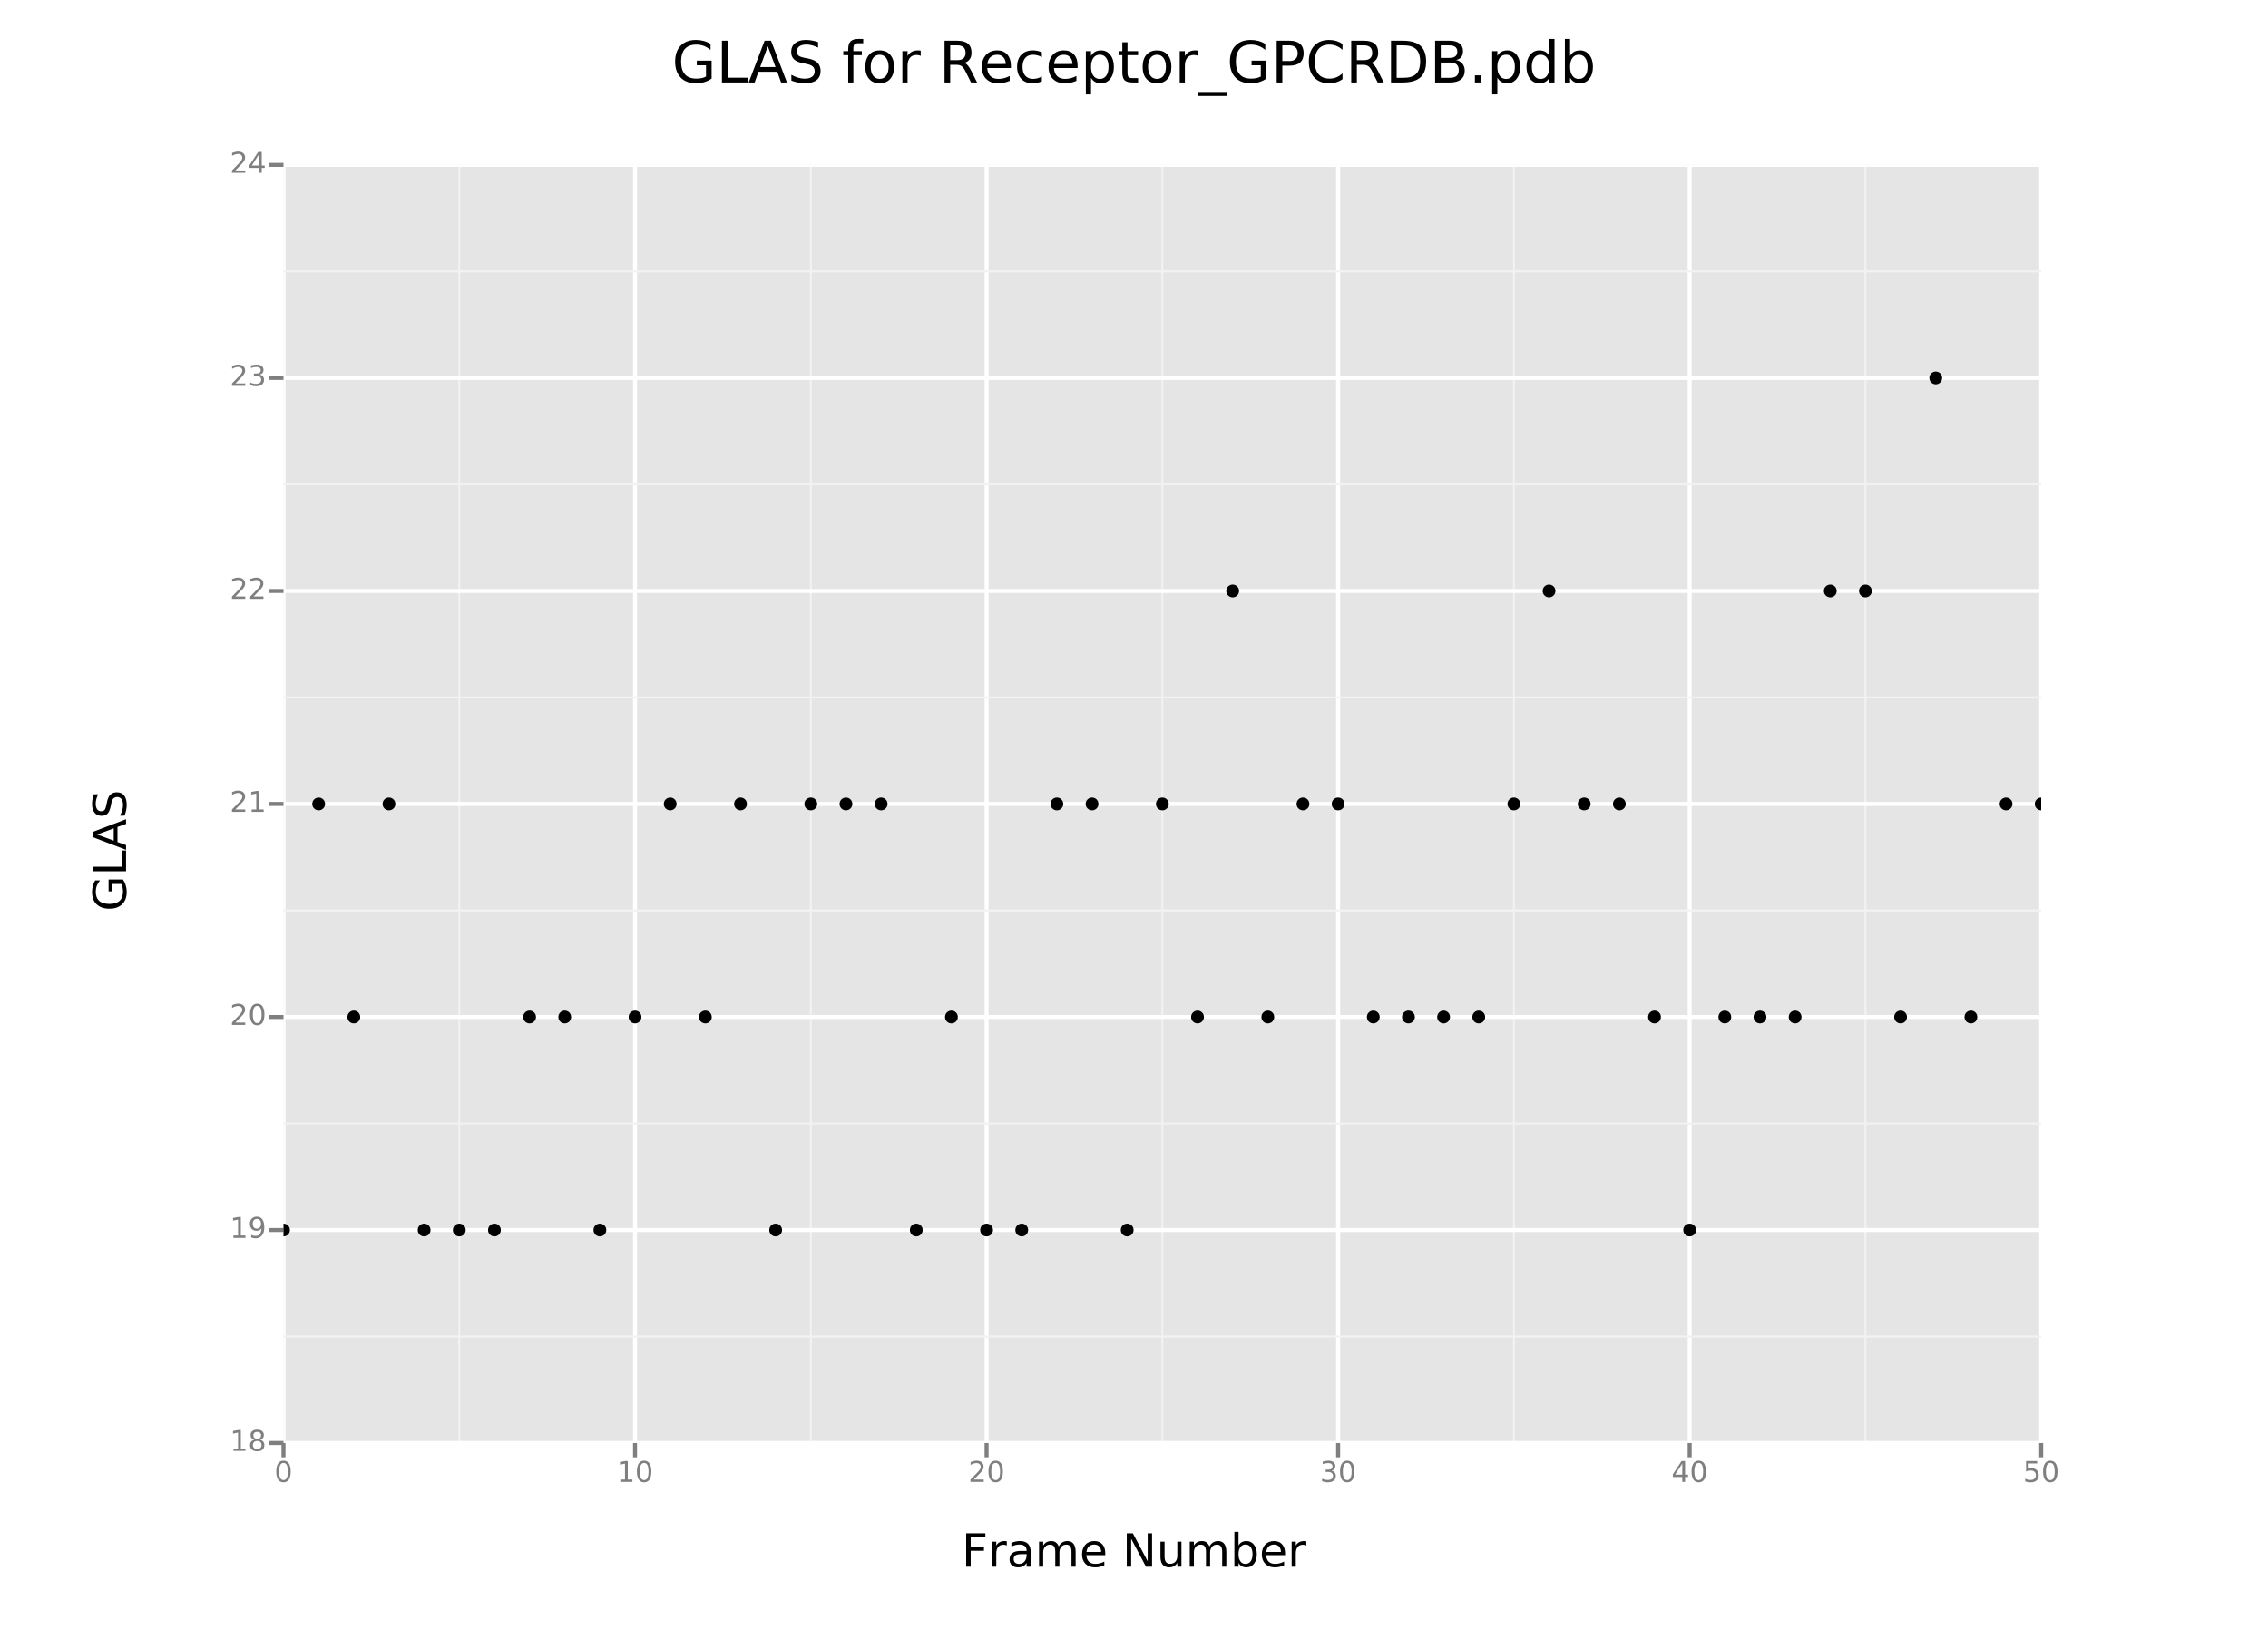 <?xml version="1.0" encoding="utf-8" standalone="no"?>
<!DOCTYPE svg PUBLIC "-//W3C//DTD SVG 1.1//EN"
  "http://www.w3.org/Graphics/SVG/1.1/DTD/svg11.dtd">
<!-- Created with matplotlib (http://matplotlib.org/) -->
<svg height="576pt" version="1.1" viewBox="0 0 792 576" width="792pt" xmlns="http://www.w3.org/2000/svg" xmlns:xlink="http://www.w3.org/1999/xlink">
 <defs>
  <style type="text/css">
*{stroke-linecap:butt;stroke-linejoin:round;stroke-miterlimit:100000;}
  </style>
 </defs>
 <g id="figure_1">
  <g id="patch_1">
   <path d="M 0 576 
L 792 576 
L 792 0 
L 0 0 
z
" style="fill:#ffffff;"/>
  </g>
  <g id="axes_1">
   <g id="patch_2">
    <path d="M 99 504 
L 712.8 504 
L 712.8 57.6 
L 99 57.6 
z
" style="fill:#e5e5e5;"/>
   </g>
   <g id="matplotlib.axis_1">
    <g id="xtick_1">
     <g id="line2d_1">
      <path clip-path="url(#p0b40a607d3)" d="M 99 504 
L 99 57.6 
" style="fill:none;stroke:#ffffff;stroke-linecap:square;stroke-width:1.4;"/>
     </g>
     <g id="line2d_2">
      <defs>
       <path d="M 0 0 
L 0 5 
" id="m7ecce6b39c" style="stroke:#7f7f7f;stroke-width:1.4;"/>
      </defs>
      <g>
       <use style="fill:#7f7f7f;stroke:#7f7f7f;stroke-width:1.4;" x="99.0" xlink:href="#m7ecce6b39c" y="504.0"/>
      </g>
     </g>
     <g id="text_1">
      <!-- 0 -->
      <defs>
       <path d="M 31.781 66.406 
Q 24.172 66.406 20.328 58.906 
Q 16.5 51.422 16.5 36.375 
Q 16.5 21.391 20.328 13.891 
Q 24.172 6.391 31.781 6.391 
Q 39.453 6.391 43.281 13.891 
Q 47.125 21.391 47.125 36.375 
Q 47.125 51.422 43.281 58.906 
Q 39.453 66.406 31.781 66.406 
M 31.781 74.219 
Q 44.047 74.219 50.516 64.516 
Q 56.984 54.828 56.984 36.375 
Q 56.984 17.969 50.516 8.266 
Q 44.047 -1.422 31.781 -1.422 
Q 19.531 -1.422 13.062 8.266 
Q 6.594 17.969 6.594 36.375 
Q 6.594 54.828 13.062 64.516 
Q 19.531 74.219 31.781 74.219 
" id="BitstreamVeraSans-Roman-30"/>
      </defs>
      <g style="fill:#7f7f7f;" transform="translate(95.819 517.598)scale(0.1 -0.1)">
       <use xlink:href="#BitstreamVeraSans-Roman-30"/>
      </g>
     </g>
    </g>
    <g id="xtick_2">
     <g id="line2d_3">
      <path clip-path="url(#p0b40a607d3)" d="M 221.76 504 
L 221.76 57.6 
" style="fill:none;stroke:#ffffff;stroke-linecap:square;stroke-width:1.4;"/>
     </g>
     <g id="line2d_4">
      <g>
       <use style="fill:#7f7f7f;stroke:#7f7f7f;stroke-width:1.4;" x="221.76" xlink:href="#m7ecce6b39c" y="504.0"/>
      </g>
     </g>
     <g id="text_2">
      <!-- 10 -->
      <defs>
       <path d="M 12.406 8.297 
L 28.516 8.297 
L 28.516 63.922 
L 10.984 60.406 
L 10.984 69.391 
L 28.422 72.906 
L 38.281 72.906 
L 38.281 8.297 
L 54.391 8.297 
L 54.391 0 
L 12.406 0 
z
" id="BitstreamVeraSans-Roman-31"/>
      </defs>
      <g style="fill:#7f7f7f;" transform="translate(215.398 517.598)scale(0.1 -0.1)">
       <use xlink:href="#BitstreamVeraSans-Roman-31"/>
       <use x="63.623" xlink:href="#BitstreamVeraSans-Roman-30"/>
      </g>
     </g>
    </g>
    <g id="xtick_3">
     <g id="line2d_5">
      <path clip-path="url(#p0b40a607d3)" d="M 344.52 504 
L 344.52 57.6 
" style="fill:none;stroke:#ffffff;stroke-linecap:square;stroke-width:1.4;"/>
     </g>
     <g id="line2d_6">
      <g>
       <use style="fill:#7f7f7f;stroke:#7f7f7f;stroke-width:1.4;" x="344.52" xlink:href="#m7ecce6b39c" y="504.0"/>
      </g>
     </g>
     <g id="text_3">
      <!-- 20 -->
      <defs>
       <path d="M 19.188 8.297 
L 53.609 8.297 
L 53.609 0 
L 7.328 0 
L 7.328 8.297 
Q 12.938 14.109 22.625 23.891 
Q 32.328 33.688 34.812 36.531 
Q 39.547 41.844 41.422 45.531 
Q 43.312 49.219 43.312 52.781 
Q 43.312 58.594 39.234 62.25 
Q 35.156 65.922 28.609 65.922 
Q 23.969 65.922 18.812 64.312 
Q 13.672 62.703 7.812 59.422 
L 7.812 69.391 
Q 13.766 71.781 18.938 73 
Q 24.125 74.219 28.422 74.219 
Q 39.75 74.219 46.484 68.547 
Q 53.219 62.891 53.219 53.422 
Q 53.219 48.922 51.531 44.891 
Q 49.859 40.875 45.406 35.406 
Q 44.188 33.984 37.641 27.219 
Q 31.109 20.453 19.188 8.297 
" id="BitstreamVeraSans-Roman-32"/>
      </defs>
      <g style="fill:#7f7f7f;" transform="translate(338.158 517.598)scale(0.1 -0.1)">
       <use xlink:href="#BitstreamVeraSans-Roman-32"/>
       <use x="63.623" xlink:href="#BitstreamVeraSans-Roman-30"/>
      </g>
     </g>
    </g>
    <g id="xtick_4">
     <g id="line2d_7">
      <path clip-path="url(#p0b40a607d3)" d="M 467.28 504 
L 467.28 57.6 
" style="fill:none;stroke:#ffffff;stroke-linecap:square;stroke-width:1.4;"/>
     </g>
     <g id="line2d_8">
      <g>
       <use style="fill:#7f7f7f;stroke:#7f7f7f;stroke-width:1.4;" x="467.28" xlink:href="#m7ecce6b39c" y="504.0"/>
      </g>
     </g>
     <g id="text_4">
      <!-- 30 -->
      <defs>
       <path d="M 40.578 39.312 
Q 47.656 37.797 51.625 33 
Q 55.609 28.219 55.609 21.188 
Q 55.609 10.406 48.188 4.484 
Q 40.766 -1.422 27.094 -1.422 
Q 22.516 -1.422 17.656 -0.516 
Q 12.797 0.391 7.625 2.203 
L 7.625 11.719 
Q 11.719 9.328 16.594 8.109 
Q 21.484 6.891 26.812 6.891 
Q 36.078 6.891 40.938 10.547 
Q 45.797 14.203 45.797 21.188 
Q 45.797 27.641 41.281 31.266 
Q 36.766 34.906 28.719 34.906 
L 20.219 34.906 
L 20.219 43.016 
L 29.109 43.016 
Q 36.375 43.016 40.234 45.922 
Q 44.094 48.828 44.094 54.297 
Q 44.094 59.906 40.109 62.906 
Q 36.141 65.922 28.719 65.922 
Q 24.656 65.922 20.016 65.031 
Q 15.375 64.156 9.812 62.312 
L 9.812 71.094 
Q 15.438 72.656 20.344 73.438 
Q 25.25 74.219 29.594 74.219 
Q 40.828 74.219 47.359 69.109 
Q 53.906 64.016 53.906 55.328 
Q 53.906 49.266 50.438 45.094 
Q 46.969 40.922 40.578 39.312 
" id="BitstreamVeraSans-Roman-33"/>
      </defs>
      <g style="fill:#7f7f7f;" transform="translate(460.918 517.598)scale(0.1 -0.1)">
       <use xlink:href="#BitstreamVeraSans-Roman-33"/>
       <use x="63.623" xlink:href="#BitstreamVeraSans-Roman-30"/>
      </g>
     </g>
    </g>
    <g id="xtick_5">
     <g id="line2d_9">
      <path clip-path="url(#p0b40a607d3)" d="M 590.04 504 
L 590.04 57.6 
" style="fill:none;stroke:#ffffff;stroke-linecap:square;stroke-width:1.4;"/>
     </g>
     <g id="line2d_10">
      <g>
       <use style="fill:#7f7f7f;stroke:#7f7f7f;stroke-width:1.4;" x="590.04" xlink:href="#m7ecce6b39c" y="504.0"/>
      </g>
     </g>
     <g id="text_5">
      <!-- 40 -->
      <defs>
       <path d="M 37.797 64.312 
L 12.891 25.391 
L 37.797 25.391 
z
M 35.203 72.906 
L 47.609 72.906 
L 47.609 25.391 
L 58.016 25.391 
L 58.016 17.188 
L 47.609 17.188 
L 47.609 0 
L 37.797 0 
L 37.797 17.188 
L 4.891 17.188 
L 4.891 26.703 
z
" id="BitstreamVeraSans-Roman-34"/>
      </defs>
      <g style="fill:#7f7f7f;" transform="translate(583.678 517.598)scale(0.1 -0.1)">
       <use xlink:href="#BitstreamVeraSans-Roman-34"/>
       <use x="63.623" xlink:href="#BitstreamVeraSans-Roman-30"/>
      </g>
     </g>
    </g>
    <g id="xtick_6">
     <g id="line2d_11">
      <path clip-path="url(#p0b40a607d3)" d="M 712.8 504 
L 712.8 57.6 
" style="fill:none;stroke:#ffffff;stroke-linecap:square;stroke-width:1.4;"/>
     </g>
     <g id="line2d_12">
      <g>
       <use style="fill:#7f7f7f;stroke:#7f7f7f;stroke-width:1.4;" x="712.8" xlink:href="#m7ecce6b39c" y="504.0"/>
      </g>
     </g>
     <g id="text_6">
      <!-- 50 -->
      <defs>
       <path d="M 10.797 72.906 
L 49.516 72.906 
L 49.516 64.594 
L 19.828 64.594 
L 19.828 46.734 
Q 21.969 47.469 24.109 47.828 
Q 26.266 48.188 28.422 48.188 
Q 40.625 48.188 47.75 41.5 
Q 54.891 34.812 54.891 23.391 
Q 54.891 11.625 47.562 5.094 
Q 40.234 -1.422 26.906 -1.422 
Q 22.312 -1.422 17.547 -0.641 
Q 12.797 0.141 7.719 1.703 
L 7.719 11.625 
Q 12.109 9.234 16.797 8.062 
Q 21.484 6.891 26.703 6.891 
Q 35.156 6.891 40.078 11.328 
Q 45.016 15.766 45.016 23.391 
Q 45.016 31 40.078 35.438 
Q 35.156 39.891 26.703 39.891 
Q 22.75 39.891 18.812 39.016 
Q 14.891 38.141 10.797 36.281 
z
" id="BitstreamVeraSans-Roman-35"/>
      </defs>
      <g style="fill:#7f7f7f;" transform="translate(706.438 517.598)scale(0.1 -0.1)">
       <use xlink:href="#BitstreamVeraSans-Roman-35"/>
       <use x="63.623" xlink:href="#BitstreamVeraSans-Roman-30"/>
      </g>
     </g>
    </g>
    <g id="xtick_7">
     <g id="line2d_13">
      <path clip-path="url(#p0b40a607d3)" d="M 160.38 504 
L 160.38 57.6 
" style="fill:none;stroke:#f2f2f2;stroke-linecap:square;stroke-width:0.7;"/>
     </g>
     <g id="line2d_14"/>
    </g>
    <g id="xtick_8">
     <g id="line2d_15">
      <path clip-path="url(#p0b40a607d3)" d="M 283.14 504 
L 283.14 57.6 
" style="fill:none;stroke:#f2f2f2;stroke-linecap:square;stroke-width:0.7;"/>
     </g>
     <g id="line2d_16"/>
    </g>
    <g id="xtick_9">
     <g id="line2d_17">
      <path clip-path="url(#p0b40a607d3)" d="M 405.9 504 
L 405.9 57.6 
" style="fill:none;stroke:#f2f2f2;stroke-linecap:square;stroke-width:0.7;"/>
     </g>
     <g id="line2d_18"/>
    </g>
    <g id="xtick_10">
     <g id="line2d_19">
      <path clip-path="url(#p0b40a607d3)" d="M 528.66 504 
L 528.66 57.6 
" style="fill:none;stroke:#f2f2f2;stroke-linecap:square;stroke-width:0.7;"/>
     </g>
     <g id="line2d_20"/>
    </g>
    <g id="xtick_11">
     <g id="line2d_21">
      <path clip-path="url(#p0b40a607d3)" d="M 651.42 504 
L 651.42 57.6 
" style="fill:none;stroke:#f2f2f2;stroke-linecap:square;stroke-width:0.7;"/>
     </g>
     <g id="line2d_22"/>
    </g>
   </g>
   <g id="matplotlib.axis_2">
    <g id="ytick_1">
     <g id="line2d_23">
      <path clip-path="url(#p0b40a607d3)" d="M 99 504 
L 712.8 504 
" style="fill:none;stroke:#ffffff;stroke-linecap:square;stroke-width:1.4;"/>
     </g>
     <g id="line2d_24">
      <defs>
       <path d="M 0 0 
L -5 0 
" id="m2f9d77d447" style="stroke:#7f7f7f;stroke-width:1.4;"/>
      </defs>
      <g>
       <use style="fill:#7f7f7f;stroke:#7f7f7f;stroke-width:1.4;" x="99.0" xlink:href="#m2f9d77d447" y="504.0"/>
      </g>
     </g>
     <g id="text_7">
      <!-- 18 -->
      <defs>
       <path d="M 31.781 34.625 
Q 24.75 34.625 20.719 30.859 
Q 16.703 27.094 16.703 20.516 
Q 16.703 13.922 20.719 10.156 
Q 24.75 6.391 31.781 6.391 
Q 38.812 6.391 42.859 10.172 
Q 46.922 13.969 46.922 20.516 
Q 46.922 27.094 42.891 30.859 
Q 38.875 34.625 31.781 34.625 
M 21.922 38.812 
Q 15.578 40.375 12.031 44.719 
Q 8.5 49.078 8.5 55.328 
Q 8.5 64.062 14.719 69.141 
Q 20.953 74.219 31.781 74.219 
Q 42.672 74.219 48.875 69.141 
Q 55.078 64.062 55.078 55.328 
Q 55.078 49.078 51.531 44.719 
Q 48 40.375 41.703 38.812 
Q 48.828 37.156 52.797 32.312 
Q 56.781 27.484 56.781 20.516 
Q 56.781 9.906 50.312 4.234 
Q 43.844 -1.422 31.781 -1.422 
Q 19.734 -1.422 13.25 4.234 
Q 6.781 9.906 6.781 20.516 
Q 6.781 27.484 10.781 32.312 
Q 14.797 37.156 21.922 38.812 
M 18.312 54.391 
Q 18.312 48.734 21.844 45.562 
Q 25.391 42.391 31.781 42.391 
Q 38.141 42.391 41.719 45.562 
Q 45.312 48.734 45.312 54.391 
Q 45.312 60.062 41.719 63.234 
Q 38.141 66.406 31.781 66.406 
Q 25.391 66.406 21.844 63.234 
Q 18.312 60.062 18.312 54.391 
" id="BitstreamVeraSans-Roman-38"/>
      </defs>
      <g style="fill:#7f7f7f;" transform="translate(80.275 506.759)scale(0.1 -0.1)">
       <use xlink:href="#BitstreamVeraSans-Roman-31"/>
       <use x="63.623" xlink:href="#BitstreamVeraSans-Roman-38"/>
      </g>
     </g>
    </g>
    <g id="ytick_2">
     <g id="line2d_25">
      <path clip-path="url(#p0b40a607d3)" d="M 99 429.6 
L 712.8 429.6 
" style="fill:none;stroke:#ffffff;stroke-linecap:square;stroke-width:1.4;"/>
     </g>
     <g id="line2d_26">
      <g>
       <use style="fill:#7f7f7f;stroke:#7f7f7f;stroke-width:1.4;" x="99.0" xlink:href="#m2f9d77d447" y="429.6"/>
      </g>
     </g>
     <g id="text_8">
      <!-- 19 -->
      <defs>
       <path d="M 10.984 1.516 
L 10.984 10.5 
Q 14.703 8.734 18.5 7.812 
Q 22.312 6.891 25.984 6.891 
Q 35.75 6.891 40.891 13.453 
Q 46.047 20.016 46.781 33.406 
Q 43.953 29.203 39.594 26.953 
Q 35.25 24.703 29.984 24.703 
Q 19.047 24.703 12.672 31.312 
Q 6.297 37.938 6.297 49.422 
Q 6.297 60.641 12.938 67.422 
Q 19.578 74.219 30.609 74.219 
Q 43.266 74.219 49.922 64.516 
Q 56.594 54.828 56.594 36.375 
Q 56.594 19.141 48.406 8.859 
Q 40.234 -1.422 26.422 -1.422 
Q 22.703 -1.422 18.891 -0.688 
Q 15.094 0.047 10.984 1.516 
M 30.609 32.422 
Q 37.25 32.422 41.125 36.953 
Q 45.016 41.5 45.016 49.422 
Q 45.016 57.281 41.125 61.844 
Q 37.25 66.406 30.609 66.406 
Q 23.969 66.406 20.094 61.844 
Q 16.219 57.281 16.219 49.422 
Q 16.219 41.5 20.094 36.953 
Q 23.969 32.422 30.609 32.422 
" id="BitstreamVeraSans-Roman-39"/>
      </defs>
      <g style="fill:#7f7f7f;" transform="translate(80.275 432.359)scale(0.1 -0.1)">
       <use xlink:href="#BitstreamVeraSans-Roman-31"/>
       <use x="63.623" xlink:href="#BitstreamVeraSans-Roman-39"/>
      </g>
     </g>
    </g>
    <g id="ytick_3">
     <g id="line2d_27">
      <path clip-path="url(#p0b40a607d3)" d="M 99 355.2 
L 712.8 355.2 
" style="fill:none;stroke:#ffffff;stroke-linecap:square;stroke-width:1.4;"/>
     </g>
     <g id="line2d_28">
      <g>
       <use style="fill:#7f7f7f;stroke:#7f7f7f;stroke-width:1.4;" x="99.0" xlink:href="#m2f9d77d447" y="355.2"/>
      </g>
     </g>
     <g id="text_9">
      <!-- 20 -->
      <g style="fill:#7f7f7f;" transform="translate(80.275 357.959)scale(0.1 -0.1)">
       <use xlink:href="#BitstreamVeraSans-Roman-32"/>
       <use x="63.623" xlink:href="#BitstreamVeraSans-Roman-30"/>
      </g>
     </g>
    </g>
    <g id="ytick_4">
     <g id="line2d_29">
      <path clip-path="url(#p0b40a607d3)" d="M 99 280.8 
L 712.8 280.8 
" style="fill:none;stroke:#ffffff;stroke-linecap:square;stroke-width:1.4;"/>
     </g>
     <g id="line2d_30">
      <g>
       <use style="fill:#7f7f7f;stroke:#7f7f7f;stroke-width:1.4;" x="99.0" xlink:href="#m2f9d77d447" y="280.8"/>
      </g>
     </g>
     <g id="text_10">
      <!-- 21 -->
      <g style="fill:#7f7f7f;" transform="translate(80.275 283.559)scale(0.1 -0.1)">
       <use xlink:href="#BitstreamVeraSans-Roman-32"/>
       <use x="63.623" xlink:href="#BitstreamVeraSans-Roman-31"/>
      </g>
     </g>
    </g>
    <g id="ytick_5">
     <g id="line2d_31">
      <path clip-path="url(#p0b40a607d3)" d="M 99 206.4 
L 712.8 206.4 
" style="fill:none;stroke:#ffffff;stroke-linecap:square;stroke-width:1.4;"/>
     </g>
     <g id="line2d_32">
      <g>
       <use style="fill:#7f7f7f;stroke:#7f7f7f;stroke-width:1.4;" x="99.0" xlink:href="#m2f9d77d447" y="206.4"/>
      </g>
     </g>
     <g id="text_11">
      <!-- 22 -->
      <g style="fill:#7f7f7f;" transform="translate(80.275 209.159)scale(0.1 -0.1)">
       <use xlink:href="#BitstreamVeraSans-Roman-32"/>
       <use x="63.623" xlink:href="#BitstreamVeraSans-Roman-32"/>
      </g>
     </g>
    </g>
    <g id="ytick_6">
     <g id="line2d_33">
      <path clip-path="url(#p0b40a607d3)" d="M 99 132 
L 712.8 132 
" style="fill:none;stroke:#ffffff;stroke-linecap:square;stroke-width:1.4;"/>
     </g>
     <g id="line2d_34">
      <g>
       <use style="fill:#7f7f7f;stroke:#7f7f7f;stroke-width:1.4;" x="99.0" xlink:href="#m2f9d77d447" y="132.0"/>
      </g>
     </g>
     <g id="text_12">
      <!-- 23 -->
      <g style="fill:#7f7f7f;" transform="translate(80.275 134.759)scale(0.1 -0.1)">
       <use xlink:href="#BitstreamVeraSans-Roman-32"/>
       <use x="63.623" xlink:href="#BitstreamVeraSans-Roman-33"/>
      </g>
     </g>
    </g>
    <g id="ytick_7">
     <g id="line2d_35">
      <path clip-path="url(#p0b40a607d3)" d="M 99 57.6 
L 712.8 57.6 
" style="fill:none;stroke:#ffffff;stroke-linecap:square;stroke-width:1.4;"/>
     </g>
     <g id="line2d_36">
      <g>
       <use style="fill:#7f7f7f;stroke:#7f7f7f;stroke-width:1.4;" x="99.0" xlink:href="#m2f9d77d447" y="57.6"/>
      </g>
     </g>
     <g id="text_13">
      <!-- 24 -->
      <g style="fill:#7f7f7f;" transform="translate(80.275 60.359)scale(0.1 -0.1)">
       <use xlink:href="#BitstreamVeraSans-Roman-32"/>
       <use x="63.623" xlink:href="#BitstreamVeraSans-Roman-34"/>
      </g>
     </g>
    </g>
    <g id="ytick_8">
     <g id="line2d_37">
      <path clip-path="url(#p0b40a607d3)" d="M 99 466.8 
L 712.8 466.8 
" style="fill:none;stroke:#f2f2f2;stroke-linecap:square;stroke-width:0.7;"/>
     </g>
     <g id="line2d_38"/>
    </g>
    <g id="ytick_9">
     <g id="line2d_39">
      <path clip-path="url(#p0b40a607d3)" d="M 99 392.4 
L 712.8 392.4 
" style="fill:none;stroke:#f2f2f2;stroke-linecap:square;stroke-width:0.7;"/>
     </g>
     <g id="line2d_40"/>
    </g>
    <g id="ytick_10">
     <g id="line2d_41">
      <path clip-path="url(#p0b40a607d3)" d="M 99 318 
L 712.8 318 
" style="fill:none;stroke:#f2f2f2;stroke-linecap:square;stroke-width:0.7;"/>
     </g>
     <g id="line2d_42"/>
    </g>
    <g id="ytick_11">
     <g id="line2d_43">
      <path clip-path="url(#p0b40a607d3)" d="M 99 243.6 
L 712.8 243.6 
" style="fill:none;stroke:#f2f2f2;stroke-linecap:square;stroke-width:0.7;"/>
     </g>
     <g id="line2d_44"/>
    </g>
    <g id="ytick_12">
     <g id="line2d_45">
      <path clip-path="url(#p0b40a607d3)" d="M 99 169.2 
L 712.8 169.2 
" style="fill:none;stroke:#f2f2f2;stroke-linecap:square;stroke-width:0.7;"/>
     </g>
     <g id="line2d_46"/>
    </g>
    <g id="ytick_13">
     <g id="line2d_47">
      <path clip-path="url(#p0b40a607d3)" d="M 99 94.8 
L 712.8 94.8 
" style="fill:none;stroke:#f2f2f2;stroke-linecap:square;stroke-width:0.7;"/>
     </g>
     <g id="line2d_48"/>
    </g>
   </g>
   <g id="PathCollection_1">
    <defs>
     <path d="M 0 2.236 
C 0.593 2.236 1.162 2 1.581 1.581 
C 2 1.162 2.236 0.593 2.236 0 
C 2.236 -0.593 2 -1.162 1.581 -1.581 
C 1.162 -2 0.593 -2.236 0 -2.236 
C -0.593 -2.236 -1.162 -2 -1.581 -1.581 
C -2 -1.162 -2.236 -0.593 -2.236 0 
C -2.236 0.593 -2 1.162 -1.581 1.581 
C -1.162 2 -0.593 2.236 0 2.236 
z
" id="C0_0_a204e04b26"/>
    </defs>
    <g clip-path="url(#p0b40a607d3)">
     <use x="99.0" xlink:href="#C0_0_a204e04b26" y="429.6"/>
    </g>
    <g clip-path="url(#p0b40a607d3)">
     <use x="111.276" xlink:href="#C0_0_a204e04b26" y="280.8"/>
    </g>
    <g clip-path="url(#p0b40a607d3)">
     <use x="123.552" xlink:href="#C0_0_a204e04b26" y="355.2"/>
    </g>
    <g clip-path="url(#p0b40a607d3)">
     <use x="135.828" xlink:href="#C0_0_a204e04b26" y="280.8"/>
    </g>
    <g clip-path="url(#p0b40a607d3)">
     <use x="148.104" xlink:href="#C0_0_a204e04b26" y="429.6"/>
    </g>
    <g clip-path="url(#p0b40a607d3)">
     <use x="160.38" xlink:href="#C0_0_a204e04b26" y="429.6"/>
    </g>
    <g clip-path="url(#p0b40a607d3)">
     <use x="172.656" xlink:href="#C0_0_a204e04b26" y="429.6"/>
    </g>
    <g clip-path="url(#p0b40a607d3)">
     <use x="184.932" xlink:href="#C0_0_a204e04b26" y="355.2"/>
    </g>
    <g clip-path="url(#p0b40a607d3)">
     <use x="197.208" xlink:href="#C0_0_a204e04b26" y="355.2"/>
    </g>
    <g clip-path="url(#p0b40a607d3)">
     <use x="209.484" xlink:href="#C0_0_a204e04b26" y="429.6"/>
    </g>
    <g clip-path="url(#p0b40a607d3)">
     <use x="221.76" xlink:href="#C0_0_a204e04b26" y="355.2"/>
    </g>
    <g clip-path="url(#p0b40a607d3)">
     <use x="234.036" xlink:href="#C0_0_a204e04b26" y="280.8"/>
    </g>
    <g clip-path="url(#p0b40a607d3)">
     <use x="246.312" xlink:href="#C0_0_a204e04b26" y="355.2"/>
    </g>
    <g clip-path="url(#p0b40a607d3)">
     <use x="258.588" xlink:href="#C0_0_a204e04b26" y="280.8"/>
    </g>
    <g clip-path="url(#p0b40a607d3)">
     <use x="270.864" xlink:href="#C0_0_a204e04b26" y="429.6"/>
    </g>
    <g clip-path="url(#p0b40a607d3)">
     <use x="283.14" xlink:href="#C0_0_a204e04b26" y="280.8"/>
    </g>
    <g clip-path="url(#p0b40a607d3)">
     <use x="295.416" xlink:href="#C0_0_a204e04b26" y="280.8"/>
    </g>
    <g clip-path="url(#p0b40a607d3)">
     <use x="307.692" xlink:href="#C0_0_a204e04b26" y="280.8"/>
    </g>
    <g clip-path="url(#p0b40a607d3)">
     <use x="319.968" xlink:href="#C0_0_a204e04b26" y="429.6"/>
    </g>
    <g clip-path="url(#p0b40a607d3)">
     <use x="332.244" xlink:href="#C0_0_a204e04b26" y="355.2"/>
    </g>
    <g clip-path="url(#p0b40a607d3)">
     <use x="344.52" xlink:href="#C0_0_a204e04b26" y="429.6"/>
    </g>
    <g clip-path="url(#p0b40a607d3)">
     <use x="356.796" xlink:href="#C0_0_a204e04b26" y="429.6"/>
    </g>
    <g clip-path="url(#p0b40a607d3)">
     <use x="369.072" xlink:href="#C0_0_a204e04b26" y="280.8"/>
    </g>
    <g clip-path="url(#p0b40a607d3)">
     <use x="381.348" xlink:href="#C0_0_a204e04b26" y="280.8"/>
    </g>
    <g clip-path="url(#p0b40a607d3)">
     <use x="393.624" xlink:href="#C0_0_a204e04b26" y="429.6"/>
    </g>
    <g clip-path="url(#p0b40a607d3)">
     <use x="405.9" xlink:href="#C0_0_a204e04b26" y="280.8"/>
    </g>
    <g clip-path="url(#p0b40a607d3)">
     <use x="418.176" xlink:href="#C0_0_a204e04b26" y="355.2"/>
    </g>
    <g clip-path="url(#p0b40a607d3)">
     <use x="430.452" xlink:href="#C0_0_a204e04b26" y="206.4"/>
    </g>
    <g clip-path="url(#p0b40a607d3)">
     <use x="442.728" xlink:href="#C0_0_a204e04b26" y="355.2"/>
    </g>
    <g clip-path="url(#p0b40a607d3)">
     <use x="455.004" xlink:href="#C0_0_a204e04b26" y="280.8"/>
    </g>
    <g clip-path="url(#p0b40a607d3)">
     <use x="467.28" xlink:href="#C0_0_a204e04b26" y="280.8"/>
    </g>
    <g clip-path="url(#p0b40a607d3)">
     <use x="479.556" xlink:href="#C0_0_a204e04b26" y="355.2"/>
    </g>
    <g clip-path="url(#p0b40a607d3)">
     <use x="491.832" xlink:href="#C0_0_a204e04b26" y="355.2"/>
    </g>
    <g clip-path="url(#p0b40a607d3)">
     <use x="504.108" xlink:href="#C0_0_a204e04b26" y="355.2"/>
    </g>
    <g clip-path="url(#p0b40a607d3)">
     <use x="516.384" xlink:href="#C0_0_a204e04b26" y="355.2"/>
    </g>
    <g clip-path="url(#p0b40a607d3)">
     <use x="528.66" xlink:href="#C0_0_a204e04b26" y="280.8"/>
    </g>
    <g clip-path="url(#p0b40a607d3)">
     <use x="540.936" xlink:href="#C0_0_a204e04b26" y="206.4"/>
    </g>
    <g clip-path="url(#p0b40a607d3)">
     <use x="553.212" xlink:href="#C0_0_a204e04b26" y="280.8"/>
    </g>
    <g clip-path="url(#p0b40a607d3)">
     <use x="565.488" xlink:href="#C0_0_a204e04b26" y="280.8"/>
    </g>
    <g clip-path="url(#p0b40a607d3)">
     <use x="577.764" xlink:href="#C0_0_a204e04b26" y="355.2"/>
    </g>
    <g clip-path="url(#p0b40a607d3)">
     <use x="590.04" xlink:href="#C0_0_a204e04b26" y="429.6"/>
    </g>
    <g clip-path="url(#p0b40a607d3)">
     <use x="602.316" xlink:href="#C0_0_a204e04b26" y="355.2"/>
    </g>
    <g clip-path="url(#p0b40a607d3)">
     <use x="614.592" xlink:href="#C0_0_a204e04b26" y="355.2"/>
    </g>
    <g clip-path="url(#p0b40a607d3)">
     <use x="626.868" xlink:href="#C0_0_a204e04b26" y="355.2"/>
    </g>
    <g clip-path="url(#p0b40a607d3)">
     <use x="639.144" xlink:href="#C0_0_a204e04b26" y="206.4"/>
    </g>
    <g clip-path="url(#p0b40a607d3)">
     <use x="651.42" xlink:href="#C0_0_a204e04b26" y="206.4"/>
    </g>
    <g clip-path="url(#p0b40a607d3)">
     <use x="663.696" xlink:href="#C0_0_a204e04b26" y="355.2"/>
    </g>
    <g clip-path="url(#p0b40a607d3)">
     <use x="675.972" xlink:href="#C0_0_a204e04b26" y="132.0"/>
    </g>
    <g clip-path="url(#p0b40a607d3)">
     <use x="688.248" xlink:href="#C0_0_a204e04b26" y="355.2"/>
    </g>
    <g clip-path="url(#p0b40a607d3)">
     <use x="700.524" xlink:href="#C0_0_a204e04b26" y="280.8"/>
    </g>
    <g clip-path="url(#p0b40a607d3)">
     <use x="712.8" xlink:href="#C0_0_a204e04b26" y="280.8"/>
    </g>
   </g>
   <g id="patch_3">
    <path d="M 99 57.6 
L 712.8 57.6 
" style="fill:none;opacity:0;"/>
   </g>
   <g id="patch_4">
    <path d="M 712.8 504 
L 712.8 57.6 
" style="fill:none;opacity:0;"/>
   </g>
   <g id="patch_5">
    <path d="M 99 504 
L 712.8 504 
" style="fill:none;opacity:0;"/>
   </g>
   <g id="patch_6">
    <path d="M 99 504 
L 99 57.6 
" style="fill:none;opacity:0;"/>
   </g>
   <g id="legend_1"/>
  </g>
  <g id="text_14">
   <!-- GLAS for Receptor_GPCRDB.pdb -->
   <defs>
    <path id="BitstreamVeraSans-Roman-20"/>
    <path d="M 19.672 64.797 
L 19.672 37.406 
L 32.078 37.406 
Q 38.969 37.406 42.719 40.969 
Q 46.484 44.531 46.484 51.125 
Q 46.484 57.672 42.719 61.234 
Q 38.969 64.797 32.078 64.797 
z
M 9.812 72.906 
L 32.078 72.906 
Q 44.344 72.906 50.609 67.359 
Q 56.891 61.812 56.891 51.125 
Q 56.891 40.328 50.609 34.812 
Q 44.344 29.297 32.078 29.297 
L 19.672 29.297 
L 19.672 0 
L 9.812 0 
z
" id="BitstreamVeraSans-Roman-50"/>
    <path d="M 9.812 72.906 
L 19.672 72.906 
L 19.672 8.297 
L 55.172 8.297 
L 55.172 0 
L 9.812 0 
z
" id="BitstreamVeraSans-Roman-4c"/>
    <path d="M 50.984 -16.609 
L 50.984 -23.578 
L -0.984 -23.578 
L -0.984 -16.609 
z
" id="BitstreamVeraSans-Roman-5f"/>
    <path d="M 30.609 48.391 
Q 23.391 48.391 19.188 42.75 
Q 14.984 37.109 14.984 27.297 
Q 14.984 17.484 19.156 11.844 
Q 23.344 6.203 30.609 6.203 
Q 37.797 6.203 41.984 11.859 
Q 46.188 17.531 46.188 27.297 
Q 46.188 37.016 41.984 42.703 
Q 37.797 48.391 30.609 48.391 
M 30.609 56 
Q 42.328 56 49.016 48.375 
Q 55.719 40.766 55.719 27.297 
Q 55.719 13.875 49.016 6.219 
Q 42.328 -1.422 30.609 -1.422 
Q 18.844 -1.422 12.172 6.219 
Q 5.516 13.875 5.516 27.297 
Q 5.516 40.766 12.172 48.375 
Q 18.844 56 30.609 56 
" id="BitstreamVeraSans-Roman-6f"/>
    <path d="M 48.688 27.297 
Q 48.688 37.203 44.609 42.844 
Q 40.531 48.484 33.406 48.484 
Q 26.266 48.484 22.188 42.844 
Q 18.109 37.203 18.109 27.297 
Q 18.109 17.391 22.188 11.75 
Q 26.266 6.109 33.406 6.109 
Q 40.531 6.109 44.609 11.75 
Q 48.688 17.391 48.688 27.297 
M 18.109 46.391 
Q 20.953 51.266 25.266 53.625 
Q 29.594 56 35.594 56 
Q 45.562 56 51.781 48.094 
Q 58.016 40.188 58.016 27.297 
Q 58.016 14.406 51.781 6.484 
Q 45.562 -1.422 35.594 -1.422 
Q 29.594 -1.422 25.266 0.953 
Q 20.953 3.328 18.109 8.203 
L 18.109 0 
L 9.078 0 
L 9.078 75.984 
L 18.109 75.984 
z
" id="BitstreamVeraSans-Roman-62"/>
    <path d="M 59.516 10.406 
L 59.516 29.984 
L 43.406 29.984 
L 43.406 38.094 
L 69.281 38.094 
L 69.281 6.781 
Q 63.578 2.734 56.688 0.656 
Q 49.812 -1.422 42 -1.422 
Q 24.906 -1.422 15.25 8.562 
Q 5.609 18.562 5.609 36.375 
Q 5.609 54.25 15.25 64.234 
Q 24.906 74.219 42 74.219 
Q 49.125 74.219 55.547 72.453 
Q 61.969 70.703 67.391 67.281 
L 67.391 56.781 
Q 61.922 61.422 55.766 63.766 
Q 49.609 66.109 42.828 66.109 
Q 29.438 66.109 22.719 58.641 
Q 16.016 51.172 16.016 36.375 
Q 16.016 21.625 22.719 14.156 
Q 29.438 6.688 42.828 6.688 
Q 48.047 6.688 52.141 7.594 
Q 56.25 8.5 59.516 10.406 
" id="BitstreamVeraSans-Roman-47"/>
    <path d="M 10.688 12.406 
L 21 12.406 
L 21 0 
L 10.688 0 
z
" id="BitstreamVeraSans-Roman-2e"/>
    <path d="M 44.391 34.188 
Q 47.562 33.109 50.562 29.594 
Q 53.562 26.078 56.594 19.922 
L 66.609 0 
L 56 0 
L 46.688 18.703 
Q 43.062 26.031 39.672 28.422 
Q 36.281 30.812 30.422 30.812 
L 19.672 30.812 
L 19.672 0 
L 9.812 0 
L 9.812 72.906 
L 32.078 72.906 
Q 44.578 72.906 50.734 67.672 
Q 56.891 62.453 56.891 51.906 
Q 56.891 45.016 53.688 40.469 
Q 50.484 35.938 44.391 34.188 
M 19.672 64.797 
L 19.672 38.922 
L 32.078 38.922 
Q 39.203 38.922 42.844 42.219 
Q 46.484 45.516 46.484 51.906 
Q 46.484 58.297 42.844 61.547 
Q 39.203 64.797 32.078 64.797 
z
" id="BitstreamVeraSans-Roman-52"/>
    <path d="M 53.516 70.516 
L 53.516 60.891 
Q 47.906 63.578 42.922 64.891 
Q 37.938 66.219 33.297 66.219 
Q 25.25 66.219 20.875 63.094 
Q 16.5 59.969 16.5 54.203 
Q 16.5 49.359 19.406 46.891 
Q 22.312 44.438 30.422 42.922 
L 36.375 41.703 
Q 47.406 39.594 52.656 34.297 
Q 57.906 29 57.906 20.125 
Q 57.906 9.516 50.797 4.047 
Q 43.703 -1.422 29.984 -1.422 
Q 24.812 -1.422 18.969 -0.25 
Q 13.141 0.922 6.891 3.219 
L 6.891 13.375 
Q 12.891 10.016 18.656 8.297 
Q 24.422 6.594 29.984 6.594 
Q 38.422 6.594 43.016 9.906 
Q 47.609 13.234 47.609 19.391 
Q 47.609 24.75 44.312 27.781 
Q 41.016 30.812 33.5 32.328 
L 27.484 33.5 
Q 16.453 35.688 11.516 40.375 
Q 6.594 45.062 6.594 53.422 
Q 6.594 63.094 13.406 68.656 
Q 20.219 74.219 32.172 74.219 
Q 37.312 74.219 42.625 73.281 
Q 47.953 72.359 53.516 70.516 
" id="BitstreamVeraSans-Roman-53"/>
    <path d="M 64.406 67.281 
L 64.406 56.891 
Q 59.422 61.531 53.781 63.812 
Q 48.141 66.109 41.797 66.109 
Q 29.297 66.109 22.656 58.469 
Q 16.016 50.828 16.016 36.375 
Q 16.016 21.969 22.656 14.328 
Q 29.297 6.688 41.797 6.688 
Q 48.141 6.688 53.781 8.984 
Q 59.422 11.281 64.406 15.922 
L 64.406 5.609 
Q 59.234 2.094 53.438 0.328 
Q 47.656 -1.422 41.219 -1.422 
Q 24.656 -1.422 15.125 8.703 
Q 5.609 18.844 5.609 36.375 
Q 5.609 53.953 15.125 64.078 
Q 24.656 74.219 41.219 74.219 
Q 47.75 74.219 53.531 72.484 
Q 59.328 70.75 64.406 67.281 
" id="BitstreamVeraSans-Roman-43"/>
    <path d="M 18.109 8.203 
L 18.109 -20.797 
L 9.078 -20.797 
L 9.078 54.688 
L 18.109 54.688 
L 18.109 46.391 
Q 20.953 51.266 25.266 53.625 
Q 29.594 56 35.594 56 
Q 45.562 56 51.781 48.094 
Q 58.016 40.188 58.016 27.297 
Q 58.016 14.406 51.781 6.484 
Q 45.562 -1.422 35.594 -1.422 
Q 29.594 -1.422 25.266 0.953 
Q 20.953 3.328 18.109 8.203 
M 48.688 27.297 
Q 48.688 37.203 44.609 42.844 
Q 40.531 48.484 33.406 48.484 
Q 26.266 48.484 22.188 42.844 
Q 18.109 37.203 18.109 27.297 
Q 18.109 17.391 22.188 11.75 
Q 26.266 6.109 33.406 6.109 
Q 40.531 6.109 44.609 11.75 
Q 48.688 17.391 48.688 27.297 
" id="BitstreamVeraSans-Roman-70"/>
    <path d="M 34.188 63.188 
L 20.797 26.906 
L 47.609 26.906 
z
M 28.609 72.906 
L 39.797 72.906 
L 67.578 0 
L 57.328 0 
L 50.688 18.703 
L 17.828 18.703 
L 11.188 0 
L 0.781 0 
z
" id="BitstreamVeraSans-Roman-41"/>
    <path d="M 45.406 46.391 
L 45.406 75.984 
L 54.391 75.984 
L 54.391 0 
L 45.406 0 
L 45.406 8.203 
Q 42.578 3.328 38.25 0.953 
Q 33.938 -1.422 27.875 -1.422 
Q 17.969 -1.422 11.734 6.484 
Q 5.516 14.406 5.516 27.297 
Q 5.516 40.188 11.734 48.094 
Q 17.969 56 27.875 56 
Q 33.938 56 38.25 53.625 
Q 42.578 51.266 45.406 46.391 
M 14.797 27.297 
Q 14.797 17.391 18.875 11.75 
Q 22.953 6.109 30.078 6.109 
Q 37.203 6.109 41.297 11.75 
Q 45.406 17.391 45.406 27.297 
Q 45.406 37.203 41.297 42.844 
Q 37.203 48.484 30.078 48.484 
Q 22.953 48.484 18.875 42.844 
Q 14.797 37.203 14.797 27.297 
" id="BitstreamVeraSans-Roman-64"/>
    <path d="M 56.203 29.594 
L 56.203 25.203 
L 14.891 25.203 
Q 15.484 15.922 20.484 11.062 
Q 25.484 6.203 34.422 6.203 
Q 39.594 6.203 44.453 7.469 
Q 49.312 8.734 54.109 11.281 
L 54.109 2.781 
Q 49.266 0.734 44.188 -0.344 
Q 39.109 -1.422 33.891 -1.422 
Q 20.797 -1.422 13.156 6.188 
Q 5.516 13.812 5.516 26.812 
Q 5.516 40.234 12.766 48.109 
Q 20.016 56 32.328 56 
Q 43.359 56 49.781 48.891 
Q 56.203 41.797 56.203 29.594 
M 47.219 32.234 
Q 47.125 39.594 43.094 43.984 
Q 39.062 48.391 32.422 48.391 
Q 24.906 48.391 20.391 44.141 
Q 15.875 39.891 15.188 32.172 
z
" id="BitstreamVeraSans-Roman-65"/>
    <path d="M 19.672 64.797 
L 19.672 8.109 
L 31.594 8.109 
Q 46.688 8.109 53.688 14.938 
Q 60.688 21.781 60.688 36.531 
Q 60.688 51.172 53.688 57.984 
Q 46.688 64.797 31.594 64.797 
z
M 9.812 72.906 
L 30.078 72.906 
Q 51.266 72.906 61.172 64.094 
Q 71.094 55.281 71.094 36.531 
Q 71.094 17.672 61.125 8.828 
Q 51.172 0 30.078 0 
L 9.812 0 
z
" id="BitstreamVeraSans-Roman-44"/>
    <path d="M 18.312 70.219 
L 18.312 54.688 
L 36.812 54.688 
L 36.812 47.703 
L 18.312 47.703 
L 18.312 18.016 
Q 18.312 11.328 20.141 9.422 
Q 21.969 7.516 27.594 7.516 
L 36.812 7.516 
L 36.812 0 
L 27.594 0 
Q 17.188 0 13.234 3.875 
Q 9.281 7.766 9.281 18.016 
L 9.281 47.703 
L 2.688 47.703 
L 2.688 54.688 
L 9.281 54.688 
L 9.281 70.219 
z
" id="BitstreamVeraSans-Roman-74"/>
    <path d="M 37.109 75.984 
L 37.109 68.5 
L 28.516 68.5 
Q 23.688 68.5 21.797 66.547 
Q 19.922 64.594 19.922 59.516 
L 19.922 54.688 
L 34.719 54.688 
L 34.719 47.703 
L 19.922 47.703 
L 19.922 0 
L 10.891 0 
L 10.891 47.703 
L 2.297 47.703 
L 2.297 54.688 
L 10.891 54.688 
L 10.891 58.5 
Q 10.891 67.625 15.141 71.797 
Q 19.391 75.984 28.609 75.984 
z
" id="BitstreamVeraSans-Roman-66"/>
    <path d="M 41.109 46.297 
Q 39.594 47.172 37.812 47.578 
Q 36.031 48 33.891 48 
Q 26.266 48 22.188 43.047 
Q 18.109 38.094 18.109 28.812 
L 18.109 0 
L 9.078 0 
L 9.078 54.688 
L 18.109 54.688 
L 18.109 46.188 
Q 20.953 51.172 25.484 53.578 
Q 30.031 56 36.531 56 
Q 37.453 56 38.578 55.875 
Q 39.703 55.766 41.062 55.516 
z
" id="BitstreamVeraSans-Roman-72"/>
    <path d="M 48.781 52.594 
L 48.781 44.188 
Q 44.969 46.297 41.141 47.344 
Q 37.312 48.391 33.406 48.391 
Q 24.656 48.391 19.812 42.844 
Q 14.984 37.312 14.984 27.297 
Q 14.984 17.281 19.812 11.734 
Q 24.656 6.203 33.406 6.203 
Q 37.312 6.203 41.141 7.25 
Q 44.969 8.297 48.781 10.406 
L 48.781 2.094 
Q 45.016 0.344 40.984 -0.531 
Q 36.969 -1.422 32.422 -1.422 
Q 20.062 -1.422 12.781 6.344 
Q 5.516 14.109 5.516 27.297 
Q 5.516 40.672 12.859 48.328 
Q 20.219 56 33.016 56 
Q 37.156 56 41.109 55.141 
Q 45.062 54.297 48.781 52.594 
" id="BitstreamVeraSans-Roman-63"/>
    <path d="M 19.672 34.812 
L 19.672 8.109 
L 35.5 8.109 
Q 43.453 8.109 47.281 11.406 
Q 51.125 14.703 51.125 21.484 
Q 51.125 28.328 47.281 31.562 
Q 43.453 34.812 35.5 34.812 
z
M 19.672 64.797 
L 19.672 42.828 
L 34.281 42.828 
Q 41.5 42.828 45.031 45.531 
Q 48.578 48.25 48.578 53.812 
Q 48.578 59.328 45.031 62.062 
Q 41.5 64.797 34.281 64.797 
z
M 9.812 72.906 
L 35.016 72.906 
Q 46.297 72.906 52.391 68.219 
Q 58.5 63.531 58.5 54.891 
Q 58.5 48.188 55.375 44.234 
Q 52.25 40.281 46.188 39.312 
Q 53.469 37.75 57.5 32.781 
Q 61.531 27.828 61.531 20.406 
Q 61.531 10.641 54.891 5.312 
Q 48.25 0 35.984 0 
L 9.812 0 
z
" id="BitstreamVeraSans-Roman-42"/>
   </defs>
   <g transform="translate(234.642 28.8)scale(0.2 -0.2)">
    <use xlink:href="#BitstreamVeraSans-Roman-47"/>
    <use x="77.49" xlink:href="#BitstreamVeraSans-Roman-4c"/>
    <use x="133.234" xlink:href="#BitstreamVeraSans-Roman-41"/>
    <use x="201.643" xlink:href="#BitstreamVeraSans-Roman-53"/>
    <use x="265.119" xlink:href="#BitstreamVeraSans-Roman-20"/>
    <use x="296.906" xlink:href="#BitstreamVeraSans-Roman-66"/>
    <use x="332.111" xlink:href="#BitstreamVeraSans-Roman-6f"/>
    <use x="393.293" xlink:href="#BitstreamVeraSans-Roman-72"/>
    <use x="434.406" xlink:href="#BitstreamVeraSans-Roman-20"/>
    <use x="466.193" xlink:href="#BitstreamVeraSans-Roman-52"/>
    <use x="535.613" xlink:href="#BitstreamVeraSans-Roman-65"/>
    <use x="597.137" xlink:href="#BitstreamVeraSans-Roman-63"/>
    <use x="652.117" xlink:href="#BitstreamVeraSans-Roman-65"/>
    <use x="713.641" xlink:href="#BitstreamVeraSans-Roman-70"/>
    <use x="777.117" xlink:href="#BitstreamVeraSans-Roman-74"/>
    <use x="816.326" xlink:href="#BitstreamVeraSans-Roman-6f"/>
    <use x="877.508" xlink:href="#BitstreamVeraSans-Roman-72"/>
    <use x="918.621" xlink:href="#BitstreamVeraSans-Roman-5f"/>
    <use x="968.621" xlink:href="#BitstreamVeraSans-Roman-47"/>
    <use x="1046.111" xlink:href="#BitstreamVeraSans-Roman-50"/>
    <use x="1106.414" xlink:href="#BitstreamVeraSans-Roman-43"/>
    <use x="1176.238" xlink:href="#BitstreamVeraSans-Roman-52"/>
    <use x="1245.721" xlink:href="#BitstreamVeraSans-Roman-44"/>
    <use x="1322.723" xlink:href="#BitstreamVeraSans-Roman-42"/>
    <use x="1391.326" xlink:href="#BitstreamVeraSans-Roman-2e"/>
    <use x="1423.113" xlink:href="#BitstreamVeraSans-Roman-70"/>
    <use x="1486.59" xlink:href="#BitstreamVeraSans-Roman-64"/>
    <use x="1550.066" xlink:href="#BitstreamVeraSans-Roman-62"/>
   </g>
  </g>
  <g id="text_15">
   <!-- Frame Number -->
   <defs>
    <path d="M 9.812 72.906 
L 51.703 72.906 
L 51.703 64.594 
L 19.672 64.594 
L 19.672 43.109 
L 48.578 43.109 
L 48.578 34.812 
L 19.672 34.812 
L 19.672 0 
L 9.812 0 
z
" id="BitstreamVeraSans-Roman-46"/>
    <path d="M 9.812 72.906 
L 23.094 72.906 
L 55.422 11.922 
L 55.422 72.906 
L 64.984 72.906 
L 64.984 0 
L 51.703 0 
L 19.391 60.984 
L 19.391 0 
L 9.812 0 
z
" id="BitstreamVeraSans-Roman-4e"/>
    <path d="M 8.5 21.578 
L 8.5 54.688 
L 17.484 54.688 
L 17.484 21.922 
Q 17.484 14.156 20.5 10.266 
Q 23.531 6.391 29.594 6.391 
Q 36.859 6.391 41.078 11.031 
Q 45.312 15.672 45.312 23.688 
L 45.312 54.688 
L 54.297 54.688 
L 54.297 0 
L 45.312 0 
L 45.312 8.406 
Q 42.047 3.422 37.719 1 
Q 33.406 -1.422 27.688 -1.422 
Q 18.266 -1.422 13.375 4.438 
Q 8.5 10.297 8.5 21.578 
" id="BitstreamVeraSans-Roman-75"/>
    <path d="M 34.281 27.484 
Q 23.391 27.484 19.188 25 
Q 14.984 22.516 14.984 16.5 
Q 14.984 11.719 18.141 8.906 
Q 21.297 6.109 26.703 6.109 
Q 34.188 6.109 38.703 11.406 
Q 43.219 16.703 43.219 25.484 
L 43.219 27.484 
z
M 52.203 31.203 
L 52.203 0 
L 43.219 0 
L 43.219 8.297 
Q 40.141 3.328 35.547 0.953 
Q 30.953 -1.422 24.312 -1.422 
Q 15.922 -1.422 10.953 3.297 
Q 6 8.016 6 15.922 
Q 6 25.141 12.172 29.828 
Q 18.359 34.516 30.609 34.516 
L 43.219 34.516 
L 43.219 35.406 
Q 43.219 41.609 39.141 45 
Q 35.062 48.391 27.688 48.391 
Q 23 48.391 18.547 47.266 
Q 14.109 46.141 10.016 43.891 
L 10.016 52.203 
Q 14.938 54.109 19.578 55.047 
Q 24.219 56 28.609 56 
Q 40.484 56 46.344 49.844 
Q 52.203 43.703 52.203 31.203 
" id="BitstreamVeraSans-Roman-61"/>
    <path d="M 52 44.188 
Q 55.375 50.25 60.062 53.125 
Q 64.75 56 71.094 56 
Q 79.641 56 84.281 50.016 
Q 88.922 44.047 88.922 33.016 
L 88.922 0 
L 79.891 0 
L 79.891 32.719 
Q 79.891 40.578 77.094 44.375 
Q 74.312 48.188 68.609 48.188 
Q 61.625 48.188 57.562 43.547 
Q 53.516 38.922 53.516 30.906 
L 53.516 0 
L 44.484 0 
L 44.484 32.719 
Q 44.484 40.625 41.703 44.406 
Q 38.922 48.188 33.109 48.188 
Q 26.219 48.188 22.156 43.531 
Q 18.109 38.875 18.109 30.906 
L 18.109 0 
L 9.078 0 
L 9.078 54.688 
L 18.109 54.688 
L 18.109 46.188 
Q 21.188 51.219 25.484 53.609 
Q 29.781 56 35.688 56 
Q 41.656 56 45.828 52.969 
Q 50 49.953 52 44.188 
" id="BitstreamVeraSans-Roman-6d"/>
   </defs>
   <g transform="translate(335.821 547.2)scale(0.16 -0.16)">
    <use xlink:href="#BitstreamVeraSans-Roman-46"/>
    <use x="57.41" xlink:href="#BitstreamVeraSans-Roman-72"/>
    <use x="98.523" xlink:href="#BitstreamVeraSans-Roman-61"/>
    <use x="159.803" xlink:href="#BitstreamVeraSans-Roman-6d"/>
    <use x="257.215" xlink:href="#BitstreamVeraSans-Roman-65"/>
    <use x="318.738" xlink:href="#BitstreamVeraSans-Roman-20"/>
    <use x="350.525" xlink:href="#BitstreamVeraSans-Roman-4e"/>
    <use x="425.33" xlink:href="#BitstreamVeraSans-Roman-75"/>
    <use x="488.709" xlink:href="#BitstreamVeraSans-Roman-6d"/>
    <use x="586.121" xlink:href="#BitstreamVeraSans-Roman-62"/>
    <use x="649.598" xlink:href="#BitstreamVeraSans-Roman-65"/>
    <use x="711.121" xlink:href="#BitstreamVeraSans-Roman-72"/>
   </g>
  </g>
  <g id="text_16">
   <!-- GLAS -->
   <g transform="translate(44.015 318.262)rotate(-90.0)scale(0.16 -0.16)">
    <use xlink:href="#BitstreamVeraSans-Roman-47"/>
    <use x="77.49" xlink:href="#BitstreamVeraSans-Roman-4c"/>
    <use x="133.234" xlink:href="#BitstreamVeraSans-Roman-41"/>
    <use x="201.643" xlink:href="#BitstreamVeraSans-Roman-53"/>
   </g>
  </g>
 </g>
 <defs>
  <clipPath id="p0b40a607d3">
   <rect height="446.4" width="613.8" x="99.0" y="57.6"/>
  </clipPath>
 </defs>
</svg>
